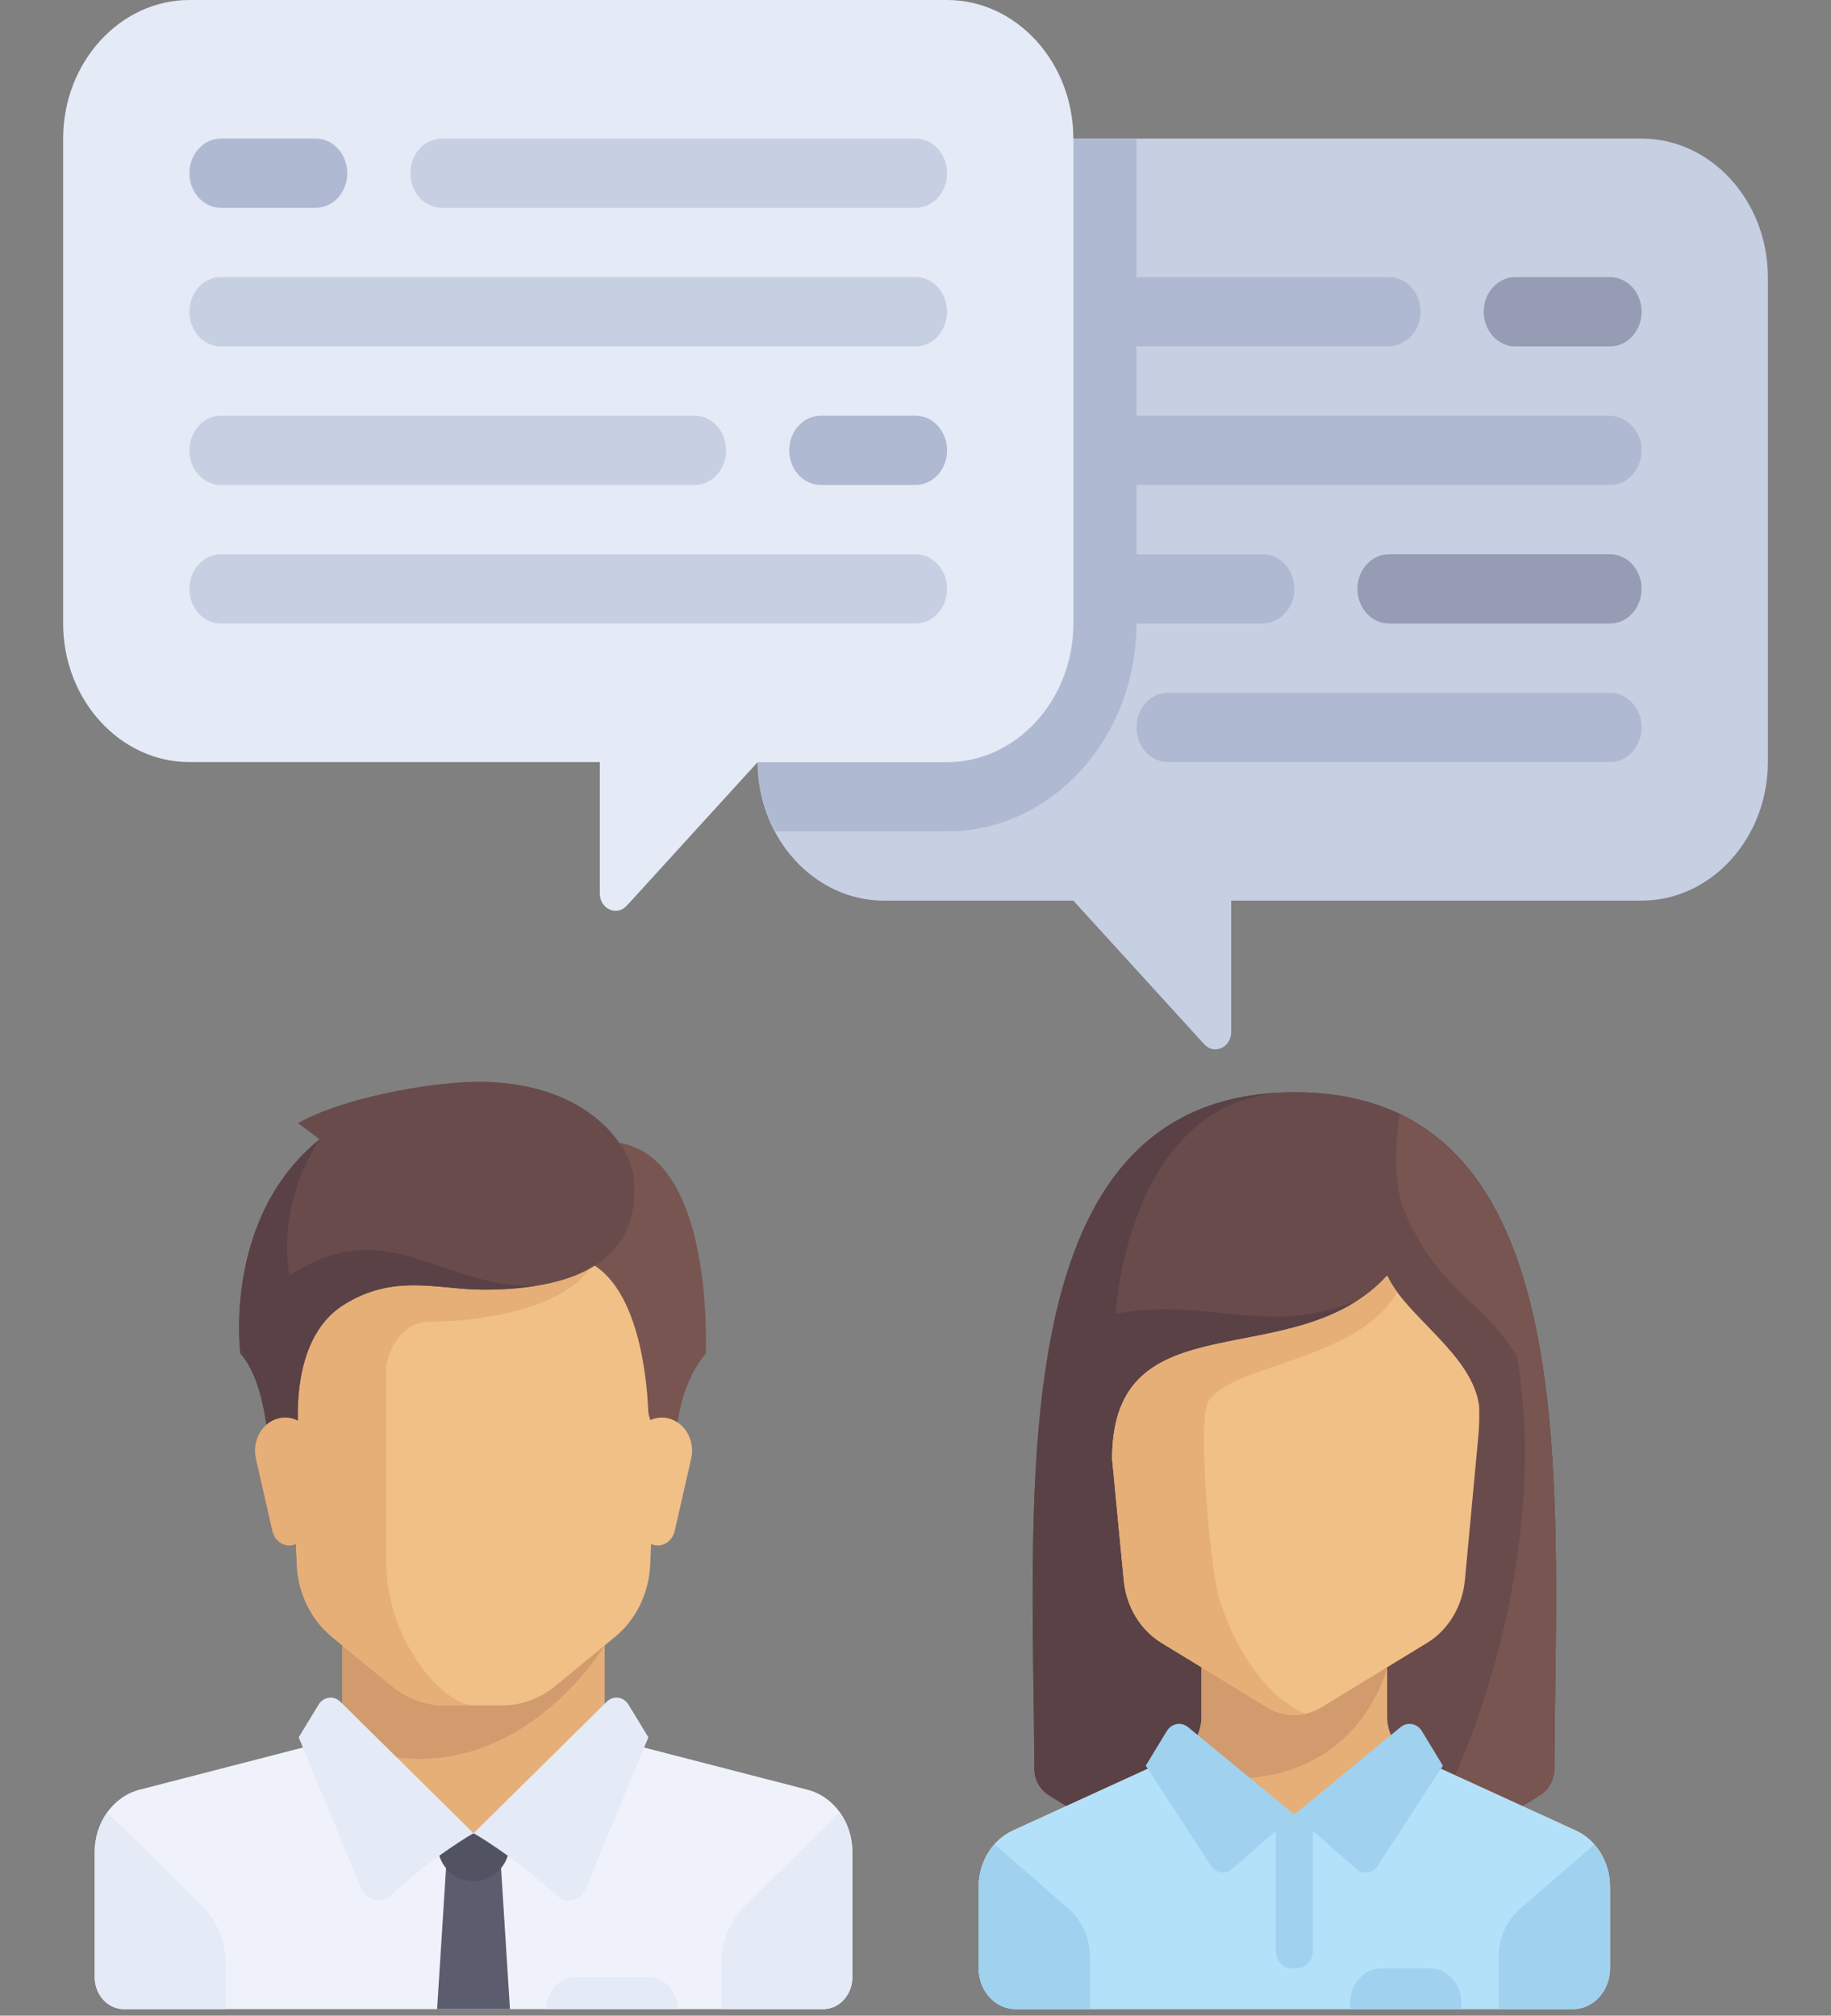 <svg width="99" height="109" viewBox="0 0 99 109" fill="none" xmlns="http://www.w3.org/2000/svg">
<rect x="0" y="0" width="99" height="109" fill="#808080" stroke="none"/>
<g clip-path="url(#clip0)">
<path d="M47.793 7.493H88.758C92.514 7.493 95.586 10.865 95.586 14.986V41.211C95.586 45.332 92.514 48.703 88.758 48.703H66.569V55.809C66.569 56.643 65.649 57.061 65.112 56.471L58.034 48.704H47.793C44.038 48.704 40.965 45.332 40.965 41.211V14.986C40.966 10.865 44.038 7.493 47.793 7.493Z" fill="#C7CFE2"/>
<path d="M86.993 22.479H61.448V18.732H75.046C75.954 18.732 76.748 17.979 76.807 16.984C76.871 15.893 76.085 14.986 75.103 14.986H61.448V7.493H58.035C58.035 7.493 58.035 32.148 58.035 33.718C58.035 37.839 54.962 41.211 51.207 41.211H40.966C40.966 42.58 41.329 43.85 41.92 44.957H51.207C56.854 44.957 61.449 39.915 61.449 33.718H68.223C69.079 33.718 69.843 33.052 69.965 32.122C70.116 30.964 69.303 29.971 68.276 29.971H61.449V26.225H87.052C88.033 26.225 88.82 25.318 88.755 24.227C88.696 23.232 87.903 22.479 86.993 22.479Z" fill="#AFB9D2"/>
<path d="M87.052 18.732H81.931C80.987 18.732 80.224 17.893 80.224 16.859C80.224 15.824 80.987 14.985 81.931 14.985H87.052C87.995 14.985 88.759 15.824 88.759 16.859C88.759 17.893 87.995 18.732 87.052 18.732Z" fill="#959CB3"/>
<path d="M87.052 33.718H75.103C74.16 33.718 73.396 32.879 73.396 31.845C73.396 30.81 74.16 29.971 75.103 29.971H87.052C87.995 29.971 88.758 30.81 88.758 31.845C88.758 32.879 87.995 33.718 87.052 33.718Z" fill="#959CB3"/>
<path d="M87.052 41.211H63.155C62.212 41.211 61.448 40.372 61.448 39.338C61.448 38.303 62.212 37.464 63.155 37.464H87.052C87.995 37.464 88.759 38.303 88.759 39.338C88.759 40.372 87.995 41.211 87.052 41.211Z" fill="#AFB9D2"/>
<path d="M51.207 0H10.241C6.486 0 3.414 3.372 3.414 7.493V33.718C3.414 37.839 6.486 41.211 10.241 41.211H32.431V48.316C32.431 49.15 33.35 49.568 33.888 48.978L40.966 41.211H51.207C54.962 41.211 58.035 37.839 58.035 33.718V7.493C58.034 3.372 54.962 0 51.207 0Z" fill="#E4EAF6"/>
<path d="M17.069 11.239H11.948C11.005 11.239 10.242 10.4 10.242 9.366C10.242 8.332 11.005 7.493 11.948 7.493H17.069C18.013 7.493 18.776 8.332 18.776 9.366C18.776 10.4 18.013 11.239 17.069 11.239Z" fill="#AFB9D2"/>
<path d="M49.5 11.239H23.897C22.953 11.239 22.19 10.4 22.19 9.366C22.19 8.332 22.953 7.493 23.897 7.493H49.5C50.444 7.493 51.207 8.332 51.207 9.366C51.207 10.4 50.444 11.239 49.5 11.239Z" fill="#C7CFE2"/>
<path d="M49.5 18.732H11.948C11.005 18.732 10.242 17.893 10.242 16.859C10.242 15.824 11.005 14.985 11.948 14.985H49.5C50.444 14.985 51.207 15.824 51.207 16.859C51.207 17.893 50.444 18.732 49.5 18.732Z" fill="#C7CFE2"/>
<path d="M49.5 26.225H44.379C43.436 26.225 42.672 25.386 42.672 24.352C42.672 23.317 43.436 22.479 44.379 22.479H49.5C50.444 22.479 51.207 23.317 51.207 24.352C51.207 25.387 50.444 26.225 49.5 26.225Z" fill="#AFB9D2"/>
<path d="M37.552 26.225H11.948C11.005 26.225 10.242 25.386 10.242 24.352C10.242 23.317 11.005 22.479 11.948 22.479H37.552C38.495 22.479 39.259 23.317 39.259 24.352C39.259 25.387 38.495 26.225 37.552 26.225Z" fill="#C7CFE2"/>
<path d="M49.5 33.718H11.948C11.005 33.718 10.242 32.88 10.242 31.845C10.242 30.811 11.005 29.972 11.948 29.972H49.5C50.444 29.972 51.207 30.811 51.207 31.845C51.207 32.88 50.444 33.718 49.5 33.718Z" fill="#C7CFE2"/>
<path d="M32.694 93.95V87.898H18.513V93.95L25.603 100.866L32.694 93.95Z" fill="#E6AF78"/>
<path d="M43.657 96.781L33.908 94.264C33.761 94.226 33.626 94.161 33.499 94.083L25.604 99.137L18.016 93.838C17.819 94.041 17.576 94.192 17.299 94.263L7.55 96.78C6.127 97.148 5.121 98.542 5.121 100.147V106.918C5.121 107.873 5.826 108.647 6.696 108.647H44.511C45.381 108.647 46.086 107.873 46.086 106.918V100.147C46.086 98.542 45.08 97.148 43.657 96.781Z" fill="#EFF2FA"/>
<path d="M18.513 87.898V94.283C27.445 97.815 32.694 88.976 32.694 88.976V87.898H18.513Z" fill="#D29B6E"/>
<path d="M15.362 68.012L16.049 84.587C16.113 86.136 16.805 87.572 17.935 88.502L21.192 91.183C22.01 91.856 23.005 92.22 24.028 92.22H27.179C28.202 92.22 29.197 91.856 30.015 91.183L33.272 88.502C34.402 87.572 35.094 86.136 35.158 84.587L35.845 68.012H15.362V68.012Z" fill="#F0C087"/>
<path d="M23.24 71.471C26.391 71.471 31.118 70.606 32.239 68.013H15.362L16.049 84.588C16.113 86.136 16.805 87.572 17.934 88.502L21.192 91.183C22.01 91.857 23.005 92.221 24.028 92.221H25.603C24.028 92.221 20.877 88.762 20.877 84.439C20.877 82.325 20.877 76.658 20.877 74.064C20.877 73.2 21.664 71.471 23.24 71.471Z" fill="#E6AF78"/>
<path d="M40.303 103.036L45.408 98.004C45.835 98.599 46.086 99.346 46.086 100.147V106.919C46.086 107.873 45.381 108.648 44.511 108.648H38.996V106.253C38.996 105.025 39.471 103.856 40.303 103.036Z" fill="#E4EAF6"/>
<path d="M10.904 103.036L5.799 98.004C5.372 98.599 5.121 99.346 5.121 100.147V106.919C5.121 107.873 5.826 108.648 6.696 108.648H12.211V106.253C12.211 105.025 11.736 103.856 10.904 103.036Z" fill="#E4EAF6"/>
<path d="M27.573 108.647H23.634L24.126 100.866H27.081L27.573 108.647Z" fill="#5B5D6E"/>
<path d="M27.573 99.137H23.634V99.636C23.634 100.793 24.488 101.73 25.542 101.73H25.664C26.718 101.73 27.573 100.793 27.573 99.636V99.137H27.573Z" fill="#515262"/>
<path d="M18.403 92.025L25.603 99.137C25.603 99.137 23.587 100.254 21.098 102.506C20.585 102.97 19.808 102.782 19.533 102.117L16.15 93.949L17.22 92.188C17.487 91.749 18.046 91.672 18.403 92.025Z" fill="#E4EAF6"/>
<path d="M32.804 92.025L25.604 99.137C25.604 99.137 27.62 100.254 30.109 102.506C30.622 102.97 31.399 102.782 31.674 102.117L35.057 93.949L33.987 92.188C33.721 91.749 33.161 91.672 32.804 92.025Z" fill="#E4EAF6"/>
<path d="M30.38 62.285L31.118 68.013C34.49 68.753 34.975 74.559 35.045 76.218C35.058 76.519 35.146 76.809 35.294 77.063L36.581 79.252C36.581 79.252 36.14 75.632 38.157 73.2C38.156 73.2 38.848 58.827 30.38 62.285Z" fill="#785550"/>
<path d="M37.371 78.882L36.481 82.787C36.376 83.25 35.997 83.575 35.562 83.575C35.085 83.575 34.682 83.184 34.623 82.664L34.167 78.67C34.046 77.602 34.805 76.658 35.786 76.658H35.789C36.85 76.658 37.628 77.752 37.371 78.882Z" fill="#F0C087"/>
<path d="M16.117 60.736L17.282 61.609C12.014 65.878 12.999 73.2 12.999 73.2C14.574 74.929 14.574 79.252 14.574 79.252L16.15 77.523C16.15 77.523 15.542 72.528 18.514 70.606C21.271 68.823 23.684 69.742 26.145 69.742C32.743 69.742 34.589 67.013 34.269 63.69C34.104 61.97 31.708 58.388 25.604 58.502C23.14 58.548 18.513 59.367 16.117 60.736Z" fill="#694B4B"/>
<path d="M15.658 68.985C15.658 68.985 14.821 65.365 17.282 61.609C12.014 65.878 12.999 73.2 12.999 73.2C14.574 74.929 14.574 79.252 14.574 79.252L16.15 77.523C16.15 77.523 15.542 72.528 18.514 70.606C21.271 68.823 23.684 69.742 26.145 69.742C27.218 69.742 28.154 69.663 28.986 69.528C23.905 69.715 20.91 65.491 15.658 68.985Z" fill="#5A4146"/>
<path d="M13.836 78.882L14.726 82.787C14.831 83.25 15.21 83.575 15.645 83.575C16.122 83.575 16.525 83.184 16.585 82.664L17.04 78.67C17.161 77.602 16.402 76.658 15.421 76.658H15.418C14.357 76.658 13.579 77.752 13.836 78.882Z" fill="#E6AF78"/>
<path d="M35.057 106.918H31.118C30.248 106.918 29.542 107.692 29.542 108.647H36.633C36.633 107.692 35.927 106.918 35.057 106.918Z" fill="#E4EAF6"/>
<path d="M69.983 59.062C54.09 59.062 55.852 80.271 55.925 95.641C55.928 96.222 56.205 96.745 56.658 97.045C58.419 98.21 63.255 100.934 69.983 100.934C76.71 100.934 81.547 98.21 83.308 97.045C83.761 96.745 84.038 96.222 84.041 95.641C84.113 80.272 85.875 59.062 69.983 59.062Z" fill="#694B4B"/>
<path d="M68.959 59.105C54.178 60.015 55.854 80.613 55.925 95.641C55.928 96.222 56.205 96.745 56.658 97.045C58.419 98.21 63.255 100.934 69.983 100.934L73.999 70.081" fill="#5A4146"/>
<path d="M69.983 59.062C60.946 59.062 60.319 71.044 60.319 71.044C65.527 70.08 68.728 72.491 73.999 70.08L69.983 100.934C76.71 100.934 81.547 98.21 83.308 97.045C83.761 96.745 84.038 96.222 84.041 95.641C84.113 80.272 85.875 59.062 69.983 59.062Z" fill="#694B4B"/>
<path d="M84.04 95.641C84.103 82.434 85.402 64.928 75.686 60.259C75.516 61.225 75.209 63.922 76.007 65.673C78.015 70.081 80.023 70.081 82.031 73.386C84.039 85.507 78.194 98.372 76.253 100.123C79.692 99.226 82.158 97.805 83.307 97.045C83.761 96.745 84.038 96.222 84.04 95.641Z" fill="#785550"/>
<path d="M85.198 98.984L76.239 94.888C75.49 94.545 75.003 93.743 75.003 92.853V90.19H64.962V92.853C64.962 93.743 64.475 94.545 63.727 94.888L54.767 98.984C53.645 99.498 52.914 100.701 52.914 102.036V106.443C52.914 107.661 53.813 108.647 54.922 108.647H85.043C86.153 108.647 87.052 107.661 87.052 106.443V102.036C87.052 100.701 86.32 99.498 85.198 98.984Z" fill="#E6AF78"/>
<path d="M85.198 98.985L76.536 95.023L69.983 98.127L63.43 95.023L54.768 98.985C53.645 99.498 52.914 100.701 52.914 102.036V106.444C52.914 107.661 53.813 108.648 54.922 108.648H85.043C86.153 108.648 87.052 107.661 87.052 106.444V102.036C87.052 100.701 86.32 99.498 85.198 98.985Z" fill="#B4E1FA"/>
<path d="M75.003 90.19H64.962V92.853C64.962 93.743 64.475 94.546 63.727 94.888L62.328 95.528C73.036 98.524 75.003 90.19 75.003 90.19Z" fill="#D29B6E"/>
<path d="M57.808 103.248L53.778 99.73C53.237 100.336 52.914 101.155 52.914 102.036V106.444C52.914 107.661 53.813 108.648 54.922 108.648H58.938V105.829C58.938 104.825 58.522 103.875 57.808 103.248Z" fill="#A0D2F0"/>
<path d="M87.052 106.443V102.036C87.052 101.161 86.733 100.347 86.201 99.743L82.158 103.247C81.443 103.874 81.028 104.824 81.028 105.828V108.647H85.044C86.153 108.647 87.052 107.661 87.052 106.443Z" fill="#A0D2F0"/>
<path d="M70.133 106.444H69.832C69.361 106.444 68.979 106.024 68.979 105.507V98.13H70.987V105.507C70.987 106.024 70.605 106.444 70.133 106.444Z" fill="#A0D2F0"/>
<path d="M69.983 98.127L64.236 93.397C63.867 93.094 63.342 93.192 63.086 93.613L61.95 95.483L65.474 100.896C65.741 101.307 66.269 101.388 66.629 101.072L69.983 98.127Z" fill="#A0D2F0"/>
<path d="M69.983 98.127L75.729 93.397C76.098 93.094 76.624 93.192 76.88 93.613L78.015 95.483L74.492 100.896C74.224 101.307 73.696 101.388 73.337 101.072L69.983 98.127Z" fill="#A0D2F0"/>
<path d="M75.003 68.979C69.983 74.488 60.13 70.081 60.13 78.896L60.754 85.389C60.874 86.842 61.641 88.135 62.803 88.843L68.52 92.329C69.43 92.883 70.536 92.883 71.445 92.329L77.162 88.843C78.324 88.135 79.091 86.842 79.211 85.389L79.931 77.678C79.982 77.129 79.993 76.578 79.976 76.028C79.601 73.223 76.007 71.183 75.003 68.979Z" fill="#F0C087"/>
<path d="M60.13 78.896L60.754 85.389C60.874 86.842 61.641 88.135 62.803 88.843L68.52 92.329C69.151 92.713 69.875 92.813 70.564 92.664C70.564 92.664 67.682 91.705 65.967 86.609C65.441 85.048 64.712 76.784 65.339 75.774C66.579 73.777 73.497 73.57 75.541 69.866C75.44 69.729 75.347 69.591 75.262 69.453C75.255 69.442 75.247 69.431 75.24 69.419C75.151 69.273 75.07 69.126 75.003 68.978C69.983 74.488 60.13 70.081 60.13 78.896Z" fill="#E6AF78"/>
<path d="M77.312 106.443H74.702C73.759 106.443 72.995 107.282 72.995 108.317V108.647H79.019V108.317C79.019 107.282 78.255 106.443 77.312 106.443Z" fill="#A0D2F0"/>
</g>
<defs>
<clipPath id="clip0">
<rect width="99" height="108.647" fill="white"/>
</clipPath>
</defs>
</svg>
